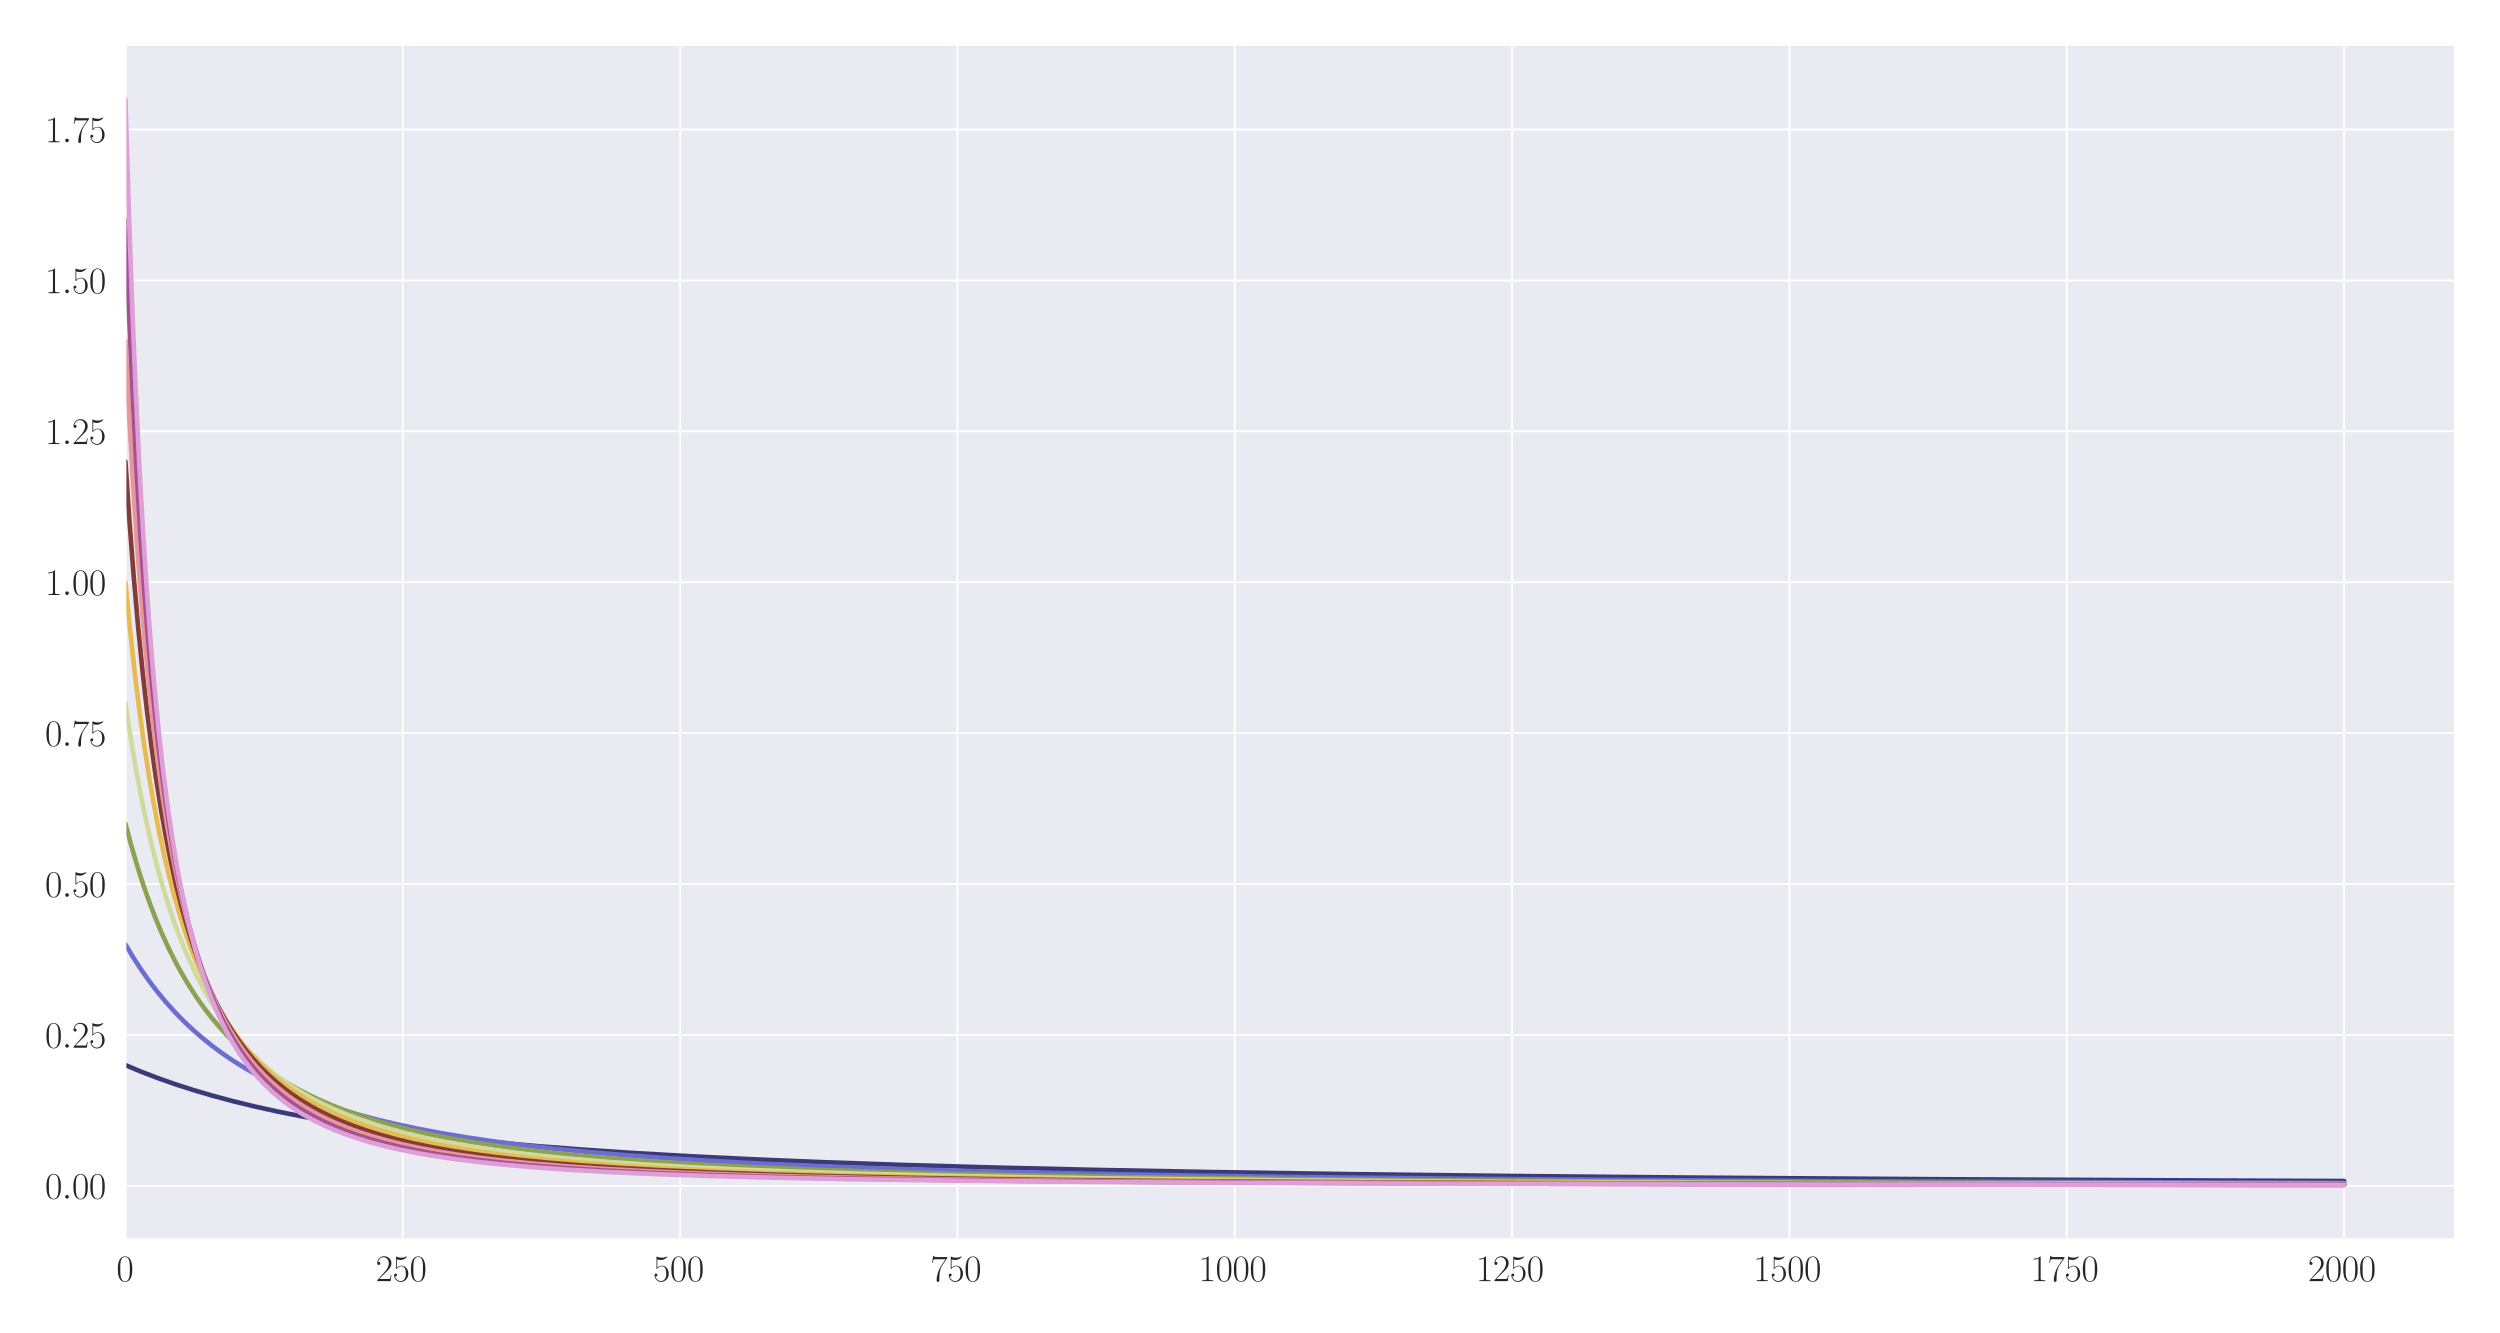 <?xml version="1.0" encoding="utf-8" standalone="no"?>
<!DOCTYPE svg PUBLIC "-//W3C//DTD SVG 1.1//EN"
  "http://www.w3.org/Graphics/SVG/1.1/DTD/svg11.dtd">
<svg xmlns:xlink="http://www.w3.org/1999/xlink" width="1080pt" height="576pt" viewBox="0 0 1080 576" xmlns="http://www.w3.org/2000/svg" version="1.1">
 <defs>
  <style type="text/css">*{stroke-linejoin: round; stroke-linecap: butt}</style>
 </defs>
 <g id="figure_1">
  <g id="patch_1">
   <path d="M 0 576 
L 1080 576 
L 1080 0 
L 0 0 
z
" style="fill: #ffffff"/>
  </g>
  <g id="axes_1">
   <g id="patch_2">
    <path d="M 54.188 535.391 
L 1060.56 535.391 
L 1060.56 19.44 
L 54.188 19.44 
z
" style="fill: #eaeaf2"/>
   </g>
   <g id="matplotlib.axis_1">
    <g id="xtick_1">
     <g id="line2d_1">
      <path d="M 54.188 535.391 
L 54.188 19.44 
" clip-path="url(#pddcc93015b)" style="fill: none; stroke: #ffffff; stroke-width: 0.8; stroke-linecap: round"/>
     </g>
     <g id="text_1">
      <!-- $\mathdefault{0}$ -->
      <g style="fill: #262626" transform="translate(50.286 553.461) scale(0.16 -0.16)">
       <defs>
        <path id="CMR17-30" d="M 2688 2025 
C 2688 2416 2682 3080 2413 3591 
C 2176 4039 1798 4198 1466 4198 
C 1158 4198 768 4058 525 3597 
C 269 3118 243 2524 243 2025 
C 243 1661 250 1106 448 619 
C 723 -39 1216 -128 1466 -128 
C 1760 -128 2208 -7 2470 600 
C 2662 1042 2688 1559 2688 2025 
z
M 1466 -26 
C 1056 -26 813 325 723 812 
C 653 1188 653 1738 653 2096 
C 653 2588 653 2997 736 3387 
C 858 3929 1216 4096 1466 4096 
C 1728 4096 2067 3923 2189 3400 
C 2272 3036 2278 2607 2278 2096 
C 2278 1680 2278 1169 2202 792 
C 2067 95 1690 -26 1466 -26 
z
" transform="scale(0.016)"/>
       </defs>
       <use xlink:href="#CMR17-30" transform="scale(0.996)"/>
      </g>
     </g>
    </g>
    <g id="xtick_2">
     <g id="line2d_2">
      <path d="M 173.994 535.391 
L 173.994 19.44 
" clip-path="url(#pddcc93015b)" style="fill: none; stroke: #ffffff; stroke-width: 0.8; stroke-linecap: round"/>
     </g>
     <g id="text_2">
      <!-- $\mathdefault{250}$ -->
      <g style="fill: #262626" transform="translate(162.288 553.461) scale(0.16 -0.16)">
       <defs>
        <path id="CMR17-32" d="M 2669 989 
L 2554 989 
C 2490 536 2438 459 2413 420 
C 2381 369 1920 369 1830 369 
L 602 369 
C 832 619 1280 1072 1824 1597 
C 2214 1967 2669 2402 2669 3035 
C 2669 3790 2067 4224 1395 4224 
C 691 4224 262 3604 262 3030 
C 262 2780 448 2748 525 2748 
C 589 2748 781 2787 781 3010 
C 781 3207 614 3264 525 3264 
C 486 3264 448 3258 422 3245 
C 544 3790 915 4058 1306 4058 
C 1862 4058 2227 3617 2227 3035 
C 2227 2479 1901 2000 1536 1584 
L 262 146 
L 262 0 
L 2515 0 
L 2669 989 
z
" transform="scale(0.016)"/>
        <path id="CMR17-35" d="M 730 3692 
C 794 3666 1056 3584 1325 3584 
C 1920 3584 2246 3911 2432 4100 
C 2432 4157 2432 4192 2394 4192 
C 2387 4192 2374 4192 2323 4163 
C 2099 4058 1837 3973 1517 3973 
C 1325 3973 1037 3999 723 4139 
C 653 4171 640 4171 634 4171 
C 602 4171 595 4164 595 4037 
L 595 2203 
C 595 2089 595 2057 659 2057 
C 691 2057 704 2070 736 2114 
C 941 2401 1222 2522 1542 2522 
C 1766 2522 2246 2382 2246 1289 
C 2246 1085 2246 715 2054 421 
C 1894 159 1645 25 1370 25 
C 947 25 518 320 403 814 
C 429 807 480 795 506 795 
C 589 795 749 840 749 1038 
C 749 1210 627 1280 506 1280 
C 358 1280 262 1190 262 1011 
C 262 454 704 -128 1382 -128 
C 2042 -128 2669 440 2669 1264 
C 2669 2030 2170 2624 1549 2624 
C 1222 2624 947 2503 730 2274 
L 730 3692 
z
" transform="scale(0.016)"/>
       </defs>
       <use xlink:href="#CMR17-32" transform="scale(0.996)"/>
       <use xlink:href="#CMR17-35" transform="translate(45.69 0) scale(0.996)"/>
       <use xlink:href="#CMR17-30" transform="translate(91.381 0) scale(0.996)"/>
      </g>
     </g>
    </g>
    <g id="xtick_3">
     <g id="line2d_3">
      <path d="M 293.8 535.391 
L 293.8 19.44 
" clip-path="url(#pddcc93015b)" style="fill: none; stroke: #ffffff; stroke-width: 0.8; stroke-linecap: round"/>
     </g>
     <g id="text_3">
      <!-- $\mathdefault{500}$ -->
      <g style="fill: #262626" transform="translate(282.094 553.461) scale(0.16 -0.16)">
       <use xlink:href="#CMR17-35" transform="scale(0.996)"/>
       <use xlink:href="#CMR17-30" transform="translate(45.69 0) scale(0.996)"/>
       <use xlink:href="#CMR17-30" transform="translate(91.381 0) scale(0.996)"/>
      </g>
     </g>
    </g>
    <g id="xtick_4">
     <g id="line2d_4">
      <path d="M 413.606 535.391 
L 413.606 19.44 
" clip-path="url(#pddcc93015b)" style="fill: none; stroke: #ffffff; stroke-width: 0.8; stroke-linecap: round"/>
     </g>
     <g id="text_4">
      <!-- $\mathdefault{750}$ -->
      <g style="fill: #262626" transform="translate(401.9 553.461) scale(0.16 -0.16)">
       <defs>
        <path id="CMR17-37" d="M 2886 3941 
L 2886 4081 
L 1382 4081 
C 634 4081 621 4165 595 4288 
L 480 4288 
L 294 3094 
L 410 3094 
C 429 3215 474 3540 550 3661 
C 589 3712 1062 3712 1171 3712 
L 2579 3712 
L 1869 2661 
C 1395 1954 1069 999 1069 165 
C 1069 89 1069 -128 1299 -128 
C 1530 -128 1530 89 1530 171 
L 1530 465 
C 1530 1508 1709 2196 2003 2636 
L 2886 3941 
z
" transform="scale(0.016)"/>
       </defs>
       <use xlink:href="#CMR17-37" transform="scale(0.996)"/>
       <use xlink:href="#CMR17-35" transform="translate(45.69 0) scale(0.996)"/>
       <use xlink:href="#CMR17-30" transform="translate(91.381 0) scale(0.996)"/>
      </g>
     </g>
    </g>
    <g id="xtick_5">
     <g id="line2d_5">
      <path d="M 533.413 535.391 
L 533.413 19.44 
" clip-path="url(#pddcc93015b)" style="fill: none; stroke: #ffffff; stroke-width: 0.8; stroke-linecap: round"/>
     </g>
     <g id="text_5">
      <!-- $\mathdefault{1000}$ -->
      <g style="fill: #262626" transform="translate(517.805 553.461) scale(0.16 -0.16)">
       <defs>
        <path id="CMR17-31" d="M 1702 4058 
C 1702 4192 1696 4192 1606 4192 
C 1357 3916 979 3827 621 3827 
C 602 3827 570 3827 563 3808 
C 557 3795 557 3782 557 3648 
C 755 3648 1088 3686 1344 3839 
L 1344 461 
C 1344 236 1331 160 781 160 
L 589 160 
L 589 0 
C 896 0 1216 0 1523 0 
C 1830 0 2150 0 2458 0 
L 2458 160 
L 2266 160 
C 1715 160 1702 230 1702 458 
L 1702 4058 
z
" transform="scale(0.016)"/>
       </defs>
       <use xlink:href="#CMR17-31" transform="scale(0.996)"/>
       <use xlink:href="#CMR17-30" transform="translate(45.69 0) scale(0.996)"/>
       <use xlink:href="#CMR17-30" transform="translate(91.381 0) scale(0.996)"/>
       <use xlink:href="#CMR17-30" transform="translate(137.071 0) scale(0.996)"/>
      </g>
     </g>
    </g>
    <g id="xtick_6">
     <g id="line2d_6">
      <path d="M 653.219 535.391 
L 653.219 19.44 
" clip-path="url(#pddcc93015b)" style="fill: none; stroke: #ffffff; stroke-width: 0.8; stroke-linecap: round"/>
     </g>
     <g id="text_6">
      <!-- $\mathdefault{1250}$ -->
      <g style="fill: #262626" transform="translate(637.611 553.461) scale(0.16 -0.16)">
       <use xlink:href="#CMR17-31" transform="scale(0.996)"/>
       <use xlink:href="#CMR17-32" transform="translate(45.69 0) scale(0.996)"/>
       <use xlink:href="#CMR17-35" transform="translate(91.381 0) scale(0.996)"/>
       <use xlink:href="#CMR17-30" transform="translate(137.071 0) scale(0.996)"/>
      </g>
     </g>
    </g>
    <g id="xtick_7">
     <g id="line2d_7">
      <path d="M 773.025 535.391 
L 773.025 19.44 
" clip-path="url(#pddcc93015b)" style="fill: none; stroke: #ffffff; stroke-width: 0.8; stroke-linecap: round"/>
     </g>
     <g id="text_7">
      <!-- $\mathdefault{1500}$ -->
      <g style="fill: #262626" transform="translate(757.417 553.461) scale(0.16 -0.16)">
       <use xlink:href="#CMR17-31" transform="scale(0.996)"/>
       <use xlink:href="#CMR17-35" transform="translate(45.69 0) scale(0.996)"/>
       <use xlink:href="#CMR17-30" transform="translate(91.381 0) scale(0.996)"/>
       <use xlink:href="#CMR17-30" transform="translate(137.071 0) scale(0.996)"/>
      </g>
     </g>
    </g>
    <g id="xtick_8">
     <g id="line2d_8">
      <path d="M 892.831 535.391 
L 892.831 19.44 
" clip-path="url(#pddcc93015b)" style="fill: none; stroke: #ffffff; stroke-width: 0.8; stroke-linecap: round"/>
     </g>
     <g id="text_8">
      <!-- $\mathdefault{1750}$ -->
      <g style="fill: #262626" transform="translate(877.223 553.461) scale(0.16 -0.16)">
       <use xlink:href="#CMR17-31" transform="scale(0.996)"/>
       <use xlink:href="#CMR17-37" transform="translate(45.69 0) scale(0.996)"/>
       <use xlink:href="#CMR17-35" transform="translate(91.381 0) scale(0.996)"/>
       <use xlink:href="#CMR17-30" transform="translate(137.071 0) scale(0.996)"/>
      </g>
     </g>
    </g>
    <g id="xtick_9">
     <g id="line2d_9">
      <path d="M 1012.638 535.391 
L 1012.638 19.44 
" clip-path="url(#pddcc93015b)" style="fill: none; stroke: #ffffff; stroke-width: 0.8; stroke-linecap: round"/>
     </g>
     <g id="text_9">
      <!-- $\mathdefault{2000}$ -->
      <g style="fill: #262626" transform="translate(997.03 553.461) scale(0.16 -0.16)">
       <use xlink:href="#CMR17-32" transform="scale(0.996)"/>
       <use xlink:href="#CMR17-30" transform="translate(45.69 0) scale(0.996)"/>
       <use xlink:href="#CMR17-30" transform="translate(91.381 0) scale(0.996)"/>
       <use xlink:href="#CMR17-30" transform="translate(137.071 0) scale(0.996)"/>
      </g>
     </g>
    </g>
   </g>
   <g id="matplotlib.axis_2">
    <g id="ytick_1">
     <g id="line2d_10">
      <path d="M 54.188 512.281 
L 1060.56 512.281 
" clip-path="url(#pddcc93015b)" style="fill: none; stroke: #ffffff; stroke-width: 0.8; stroke-linecap: round"/>
     </g>
     <g id="text_10">
      <!-- $\mathdefault{0.00}$ -->
      <g style="fill: #262626" transform="translate(19.44 517.815) scale(0.16 -0.16)">
       <defs>
        <path id="CMMI12-3a" d="M 1178 307 
C 1178 492 1024 619 870 619 
C 685 619 557 466 557 313 
C 557 128 710 0 864 0 
C 1050 0 1178 153 1178 307 
z
" transform="scale(0.016)"/>
       </defs>
       <use xlink:href="#CMR17-30" transform="scale(0.996)"/>
       <use xlink:href="#CMMI12-3a" transform="translate(45.69 0) scale(0.996)"/>
       <use xlink:href="#CMR17-30" transform="translate(72.788 0) scale(0.996)"/>
       <use xlink:href="#CMR17-30" transform="translate(118.478 0) scale(0.996)"/>
      </g>
     </g>
    </g>
    <g id="ytick_2">
     <g id="line2d_11">
      <path d="M 54.188 447.088 
L 1060.56 447.088 
" clip-path="url(#pddcc93015b)" style="fill: none; stroke: #ffffff; stroke-width: 0.8; stroke-linecap: round"/>
     </g>
     <g id="text_11">
      <!-- $\mathdefault{0.25}$ -->
      <g style="fill: #262626" transform="translate(19.44 452.623) scale(0.16 -0.16)">
       <use xlink:href="#CMR17-30" transform="scale(0.996)"/>
       <use xlink:href="#CMMI12-3a" transform="translate(45.69 0) scale(0.996)"/>
       <use xlink:href="#CMR17-32" transform="translate(72.788 0) scale(0.996)"/>
       <use xlink:href="#CMR17-35" transform="translate(118.478 0) scale(0.996)"/>
      </g>
     </g>
    </g>
    <g id="ytick_3">
     <g id="line2d_12">
      <path d="M 54.188 381.895 
L 1060.56 381.895 
" clip-path="url(#pddcc93015b)" style="fill: none; stroke: #ffffff; stroke-width: 0.8; stroke-linecap: round"/>
     </g>
     <g id="text_12">
      <!-- $\mathdefault{0.50}$ -->
      <g style="fill: #262626" transform="translate(19.44 387.43) scale(0.16 -0.16)">
       <use xlink:href="#CMR17-30" transform="scale(0.996)"/>
       <use xlink:href="#CMMI12-3a" transform="translate(45.69 0) scale(0.996)"/>
       <use xlink:href="#CMR17-35" transform="translate(72.788 0) scale(0.996)"/>
       <use xlink:href="#CMR17-30" transform="translate(118.478 0) scale(0.996)"/>
      </g>
     </g>
    </g>
    <g id="ytick_4">
     <g id="line2d_13">
      <path d="M 54.188 316.702 
L 1060.56 316.702 
" clip-path="url(#pddcc93015b)" style="fill: none; stroke: #ffffff; stroke-width: 0.8; stroke-linecap: round"/>
     </g>
     <g id="text_13">
      <!-- $\mathdefault{0.75}$ -->
      <g style="fill: #262626" transform="translate(19.44 322.237) scale(0.16 -0.16)">
       <use xlink:href="#CMR17-30" transform="scale(0.996)"/>
       <use xlink:href="#CMMI12-3a" transform="translate(45.69 0) scale(0.996)"/>
       <use xlink:href="#CMR17-37" transform="translate(72.788 0) scale(0.996)"/>
       <use xlink:href="#CMR17-35" transform="translate(118.478 0) scale(0.996)"/>
      </g>
     </g>
    </g>
    <g id="ytick_5">
     <g id="line2d_14">
      <path d="M 54.188 251.509 
L 1060.56 251.509 
" clip-path="url(#pddcc93015b)" style="fill: none; stroke: #ffffff; stroke-width: 0.8; stroke-linecap: round"/>
     </g>
     <g id="text_14">
      <!-- $\mathdefault{1.00}$ -->
      <g style="fill: #262626" transform="translate(19.44 257.044) scale(0.16 -0.16)">
       <use xlink:href="#CMR17-31" transform="scale(0.996)"/>
       <use xlink:href="#CMMI12-3a" transform="translate(45.69 0) scale(0.996)"/>
       <use xlink:href="#CMR17-30" transform="translate(72.788 0) scale(0.996)"/>
       <use xlink:href="#CMR17-30" transform="translate(118.478 0) scale(0.996)"/>
      </g>
     </g>
    </g>
    <g id="ytick_6">
     <g id="line2d_15">
      <path d="M 54.188 186.317 
L 1060.56 186.317 
" clip-path="url(#pddcc93015b)" style="fill: none; stroke: #ffffff; stroke-width: 0.8; stroke-linecap: round"/>
     </g>
     <g id="text_15">
      <!-- $\mathdefault{1.25}$ -->
      <g style="fill: #262626" transform="translate(19.44 191.851) scale(0.16 -0.16)">
       <use xlink:href="#CMR17-31" transform="scale(0.996)"/>
       <use xlink:href="#CMMI12-3a" transform="translate(45.69 0) scale(0.996)"/>
       <use xlink:href="#CMR17-32" transform="translate(72.788 0) scale(0.996)"/>
       <use xlink:href="#CMR17-35" transform="translate(118.478 0) scale(0.996)"/>
      </g>
     </g>
    </g>
    <g id="ytick_7">
     <g id="line2d_16">
      <path d="M 54.188 121.124 
L 1060.56 121.124 
" clip-path="url(#pddcc93015b)" style="fill: none; stroke: #ffffff; stroke-width: 0.8; stroke-linecap: round"/>
     </g>
     <g id="text_16">
      <!-- $\mathdefault{1.50}$ -->
      <g style="fill: #262626" transform="translate(19.44 126.658) scale(0.16 -0.16)">
       <use xlink:href="#CMR17-31" transform="scale(0.996)"/>
       <use xlink:href="#CMMI12-3a" transform="translate(45.69 0) scale(0.996)"/>
       <use xlink:href="#CMR17-35" transform="translate(72.788 0) scale(0.996)"/>
       <use xlink:href="#CMR17-30" transform="translate(118.478 0) scale(0.996)"/>
      </g>
     </g>
    </g>
    <g id="ytick_8">
     <g id="line2d_17">
      <path d="M 54.188 55.931 
L 1060.56 55.931 
" clip-path="url(#pddcc93015b)" style="fill: none; stroke: #ffffff; stroke-width: 0.8; stroke-linecap: round"/>
     </g>
     <g id="text_17">
      <!-- $\mathdefault{1.75}$ -->
      <g style="fill: #262626" transform="translate(19.44 61.466) scale(0.16 -0.16)">
       <use xlink:href="#CMR17-31" transform="scale(0.996)"/>
       <use xlink:href="#CMMI12-3a" transform="translate(45.69 0) scale(0.996)"/>
       <use xlink:href="#CMR17-37" transform="translate(72.788 0) scale(0.996)"/>
       <use xlink:href="#CMR17-35" transform="translate(118.478 0) scale(0.996)"/>
      </g>
     </g>
    </g>
   </g>
   <g id="line2d_18">
    <path d="M 54.188 460.126 
L 60.897 462.933 
L 68.085 465.695 
L 75.513 468.313 
L 83.42 470.864 
L 91.807 473.335 
L 100.672 475.714 
L 110.017 477.993 
L 120.081 480.216 
L 130.864 482.367 
L 142.365 484.431 
L 154.585 486.398 
L 167.764 488.295 
L 182.141 490.136 
L 197.715 491.9 
L 214.488 493.575 
L 232.938 495.189 
L 253.066 496.722 
L 275.11 498.177 
L 299.551 499.563 
L 326.627 500.872 
L 357.058 502.117 
L 391.083 503.281 
L 429.66 504.375 
L 473.749 505.397 
L 524.547 506.347 
L 583.731 507.225 
L 653.458 508.03 
L 736.844 508.764 
L 838.2 509.426 
L 963.996 510.016 
L 1012.638 510.196 
L 1012.638 510.196 
" clip-path="url(#pddcc93015b)" style="fill: none; stroke: #393b79; stroke-width: 2; stroke-linecap: round"/>
   </g>
   <g id="line2d_19">
    <path d="M 54.188 407.972 
L 57.542 413.593 
L 60.897 418.771 
L 64.251 423.551 
L 67.845 428.277 
L 71.44 432.635 
L 75.273 436.92 
L 79.107 440.868 
L 83.181 444.731 
L 87.254 448.29 
L 91.567 451.759 
L 96.12 455.123 
L 100.672 458.215 
L 105.465 461.205 
L 110.496 464.086 
L 115.768 466.85 
L 121.279 469.492 
L 127.269 472.111 
L 133.499 474.588 
L 140.208 477.007 
L 147.157 479.275 
L 154.585 481.465 
L 162.492 483.566 
L 171.118 485.621 
L 180.224 487.56 
L 190.048 489.424 
L 200.83 491.237 
L 212.332 492.943 
L 225.031 494.596 
L 238.689 496.148 
L 253.785 497.637 
L 270.558 499.062 
L 289.008 500.402 
L 309.614 501.67 
L 332.617 502.86 
L 358.735 503.984 
L 388.447 505.034 
L 422.472 506.009 
L 462.008 506.913 
L 508.493 507.747 
L 563.604 508.506 
L 630.216 509.194 
L 712.403 509.811 
L 815.916 510.357 
L 950.338 510.832 
L 1012.638 510.995 
L 1012.638 510.995 
" clip-path="url(#pddcc93015b)" style="fill: none; stroke: #6b6ecf; stroke-width: 2; stroke-linecap: round"/>
   </g>
   <g id="line2d_20">
    <path d="M 54.188 355.818 
L 56.823 365.697 
L 59.459 374.667 
L 62.095 382.838 
L 64.73 390.301 
L 67.366 397.136 
L 70.242 403.956 
L 73.117 410.188 
L 75.992 415.896 
L 78.868 421.137 
L 81.983 426.347 
L 85.098 431.122 
L 88.212 435.51 
L 91.567 439.848 
L 94.922 443.829 
L 98.516 447.74 
L 102.11 451.324 
L 105.944 454.828 
L 109.778 458.038 
L 113.851 461.163 
L 118.164 464.185 
L 122.717 467.094 
L 127.509 469.879 
L 132.541 472.535 
L 137.812 475.058 
L 143.323 477.448 
L 149.074 479.703 
L 155.304 481.908 
L 162.013 484.041 
L 169.202 486.087 
L 176.869 488.033 
L 185.016 489.872 
L 193.882 491.645 
L 203.466 493.335 
L 214.009 494.965 
L 225.51 496.514 
L 238.21 497.994 
L 252.107 499.388 
L 267.682 500.72 
L 284.934 501.968 
L 304.343 503.145 
L 326.387 504.253 
L 351.547 505.287 
L 380.3 506.242 
L 413.846 507.128 
L 453.382 507.943 
L 500.586 508.686 
L 557.853 509.357 
L 628.778 509.956 
L 718.873 510.484 
L 836.762 510.941 
L 997.302 511.329 
L 1012.638 511.356 
L 1012.638 511.356 
" clip-path="url(#pddcc93015b)" style="fill: none; stroke: #8ca252; stroke-width: 2; stroke-linecap: round"/>
   </g>
   <g id="line2d_21">
    <path d="M 54.188 303.664 
L 56.344 317.99 
L 58.501 330.888 
L 60.657 342.541 
L 63.053 354.216 
L 65.449 364.725 
L 67.845 374.218 
L 70.242 382.823 
L 72.638 390.646 
L 75.273 398.458 
L 77.909 405.541 
L 80.545 411.981 
L 83.181 417.855 
L 85.816 423.227 
L 88.692 428.581 
L 91.567 433.465 
L 94.442 437.933 
L 97.557 442.357 
L 100.672 446.398 
L 104.027 450.369 
L 107.381 453.992 
L 110.976 457.531 
L 114.57 460.757 
L 118.404 463.893 
L 122.237 466.752 
L 126.311 469.519 
L 130.624 472.183 
L 135.177 474.734 
L 139.969 477.164 
L 145.001 479.47 
L 150.512 481.744 
L 156.262 483.874 
L 162.492 485.939 
L 169.202 487.921 
L 176.39 489.806 
L 184.057 491.585 
L 192.444 493.299 
L 201.549 494.93 
L 211.613 496.499 
L 222.635 497.985 
L 234.616 499.374 
L 248.034 500.702 
L 262.89 501.947 
L 279.663 503.125 
L 298.592 504.228 
L 320.157 505.258 
L 345.077 506.219 
L 374.07 507.109 
L 408.095 507.924 
L 448.829 508.669 
L 498.189 509.341 
L 559.291 509.942 
L 636.685 510.471 
L 738.042 510.931 
L 875.819 511.319 
L 1012.638 511.56 
L 1012.638 511.56 
" clip-path="url(#pddcc93015b)" style="fill: none; stroke: #cedb9c; stroke-width: 2; stroke-linecap: round"/>
   </g>
   <g id="line2d_22">
    <path d="M 54.188 251.509 
L 56.104 271.321 
L 58.021 288.952 
L 59.938 304.714 
L 62.095 320.526 
L 64.251 334.594 
L 66.408 347.167 
L 68.564 358.448 
L 70.721 368.61 
L 72.877 377.795 
L 75.273 387.003 
L 77.67 395.295 
L 80.066 402.789 
L 82.462 409.585 
L 84.858 415.766 
L 87.494 421.941 
L 90.129 427.541 
L 92.765 432.635 
L 95.64 437.685 
L 98.516 442.269 
L 101.391 446.442 
L 104.506 450.556 
L 107.621 454.295 
L 110.736 457.704 
L 114.091 461.049 
L 117.685 464.303 
L 121.279 467.256 
L 125.113 470.115 
L 129.186 472.864 
L 133.499 475.491 
L 138.052 477.989 
L 142.844 480.353 
L 147.876 482.581 
L 153.147 484.674 
L 158.898 486.714 
L 165.128 488.68 
L 171.837 490.553 
L 179.026 492.322 
L 186.693 493.981 
L 195.08 495.57 
L 204.425 497.108 
L 214.728 498.569 
L 225.99 499.938 
L 238.45 501.226 
L 252.587 502.457 
L 268.401 503.606 
L 286.372 504.682 
L 306.979 505.687 
L 330.7 506.615 
L 358.495 507.473 
L 391.322 508.257 
L 430.858 508.971 
L 479.26 509.613 
L 539.642 510.182 
L 617.277 510.681 
L 720.55 511.11 
L 864.078 511.469 
L 1012.638 511.691 
L 1012.638 511.691 
" clip-path="url(#pddcc93015b)" style="fill: none; stroke: #e7ba52; stroke-width: 2; stroke-linecap: round"/>
   </g>
   <g id="line2d_23">
    <path d="M 54.188 199.355 
L 55.865 224.28 
L 57.782 249.276 
L 59.699 271.147 
L 61.615 290.392 
L 63.532 307.417 
L 65.449 322.551 
L 67.366 336.064 
L 69.523 349.607 
L 71.679 361.644 
L 73.836 372.39 
L 75.992 382.023 
L 78.149 390.694 
L 80.305 398.525 
L 82.701 406.369 
L 85.098 413.427 
L 87.494 419.802 
L 89.89 425.579 
L 92.526 431.328 
L 95.161 436.524 
L 97.797 441.234 
L 100.433 445.517 
L 103.308 449.763 
L 106.183 453.615 
L 109.298 457.399 
L 112.413 460.828 
L 115.768 464.174 
L 119.122 467.203 
L 122.717 470.141 
L 126.311 472.8 
L 130.145 475.369 
L 134.218 477.832 
L 138.531 480.181 
L 143.084 482.409 
L 147.876 484.512 
L 153.147 486.578 
L 158.659 488.501 
L 164.649 490.357 
L 171.118 492.126 
L 178.067 493.798 
L 185.735 495.413 
L 194.121 496.948 
L 203.226 498.388 
L 213.29 499.756 
L 224.552 501.06 
L 237.251 502.3 
L 251.389 503.454 
L 267.443 504.536 
L 285.893 505.551 
L 307.218 506.494 
L 331.898 507.358 
L 361.131 508.152 
L 396.115 508.873 
L 439.005 509.525 
L 492.439 510.106 
L 560.728 510.615 
L 651.062 511.054 
L 775.661 511.422 
L 957.766 511.721 
L 1012.638 511.781 
L 1012.638 511.781 
" clip-path="url(#pddcc93015b)" style="fill: none; stroke: #843c39; stroke-width: 2; stroke-linecap: round"/>
   </g>
   <g id="line2d_24">
    <path d="M 54.188 147.201 
L 55.865 180.833 
L 57.542 210.01 
L 59.219 235.487 
L 60.897 257.865 
L 62.574 277.628 
L 64.491 297.513 
L 66.408 314.968 
L 68.325 330.374 
L 70.242 344.039 
L 72.158 356.217 
L 74.075 367.117 
L 76.232 378.065 
L 78.388 387.818 
L 80.545 396.543 
L 82.701 404.38 
L 84.858 411.446 
L 87.254 418.511 
L 89.65 424.858 
L 92.046 430.58 
L 94.442 435.758 
L 97.078 440.904 
L 99.714 445.547 
L 102.35 449.751 
L 105.225 453.898 
L 108.1 457.646 
L 110.976 461.044 
L 114.091 464.379 
L 117.206 467.398 
L 120.56 470.341 
L 124.154 473.183 
L 127.749 475.746 
L 131.582 478.211 
L 135.656 480.566 
L 139.969 482.803 
L 144.521 484.917 
L 149.553 486.999 
L 154.825 488.935 
L 160.575 490.803 
L 166.805 492.585 
L 173.515 494.267 
L 180.703 495.84 
L 188.61 497.344 
L 197.476 498.797 
L 207.3 500.172 
L 218.082 501.452 
L 230.303 502.672 
L 243.961 503.807 
L 259.535 504.871 
L 277.267 505.856 
L 297.873 506.772 
L 322.074 507.618 
L 350.828 508.392 
L 385.332 509.091 
L 427.743 509.719 
L 480.937 510.276 
L 549.706 510.762 
L 641.717 511.178 
L 770.868 511.524 
L 963.996 511.802 
L 1012.638 511.848 
L 1012.638 511.848 
" clip-path="url(#pddcc93015b)" style="fill: none; stroke: #e7969c; stroke-width: 2; stroke-linecap: round"/>
   </g>
   <g id="line2d_25">
    <path d="M 54.188 95.047 
L 55.625 132.806 
L 57.302 170.7 
L 58.98 203.172 
L 60.657 231.212 
L 62.334 255.591 
L 64.012 276.923 
L 65.689 295.694 
L 67.606 314.516 
L 69.523 330.982 
L 71.44 345.468 
L 73.357 358.282 
L 75.273 369.671 
L 77.19 379.839 
L 79.347 390.027 
L 81.503 399.082 
L 83.66 407.165 
L 85.816 414.41 
L 87.973 420.93 
L 90.369 427.438 
L 92.765 433.272 
L 95.161 438.525 
L 97.557 443.269 
L 100.193 447.977 
L 102.829 452.219 
L 105.465 456.054 
L 108.34 459.832 
L 111.215 463.242 
L 114.33 466.573 
L 117.445 469.576 
L 120.8 472.489 
L 124.154 475.115 
L 127.749 477.649 
L 131.582 480.076 
L 135.656 482.386 
L 139.969 484.57 
L 144.521 486.626 
L 149.314 488.552 
L 154.585 490.43 
L 160.336 492.235 
L 166.566 493.949 
L 173.275 495.56 
L 180.703 497.108 
L 188.85 498.57 
L 197.715 499.934 
L 207.54 501.22 
L 218.562 502.437 
L 231.022 503.586 
L 245.159 504.661 
L 261.452 505.671 
L 280.142 506.599 
L 301.947 507.455 
L 327.825 508.242 
L 358.975 508.957 
L 397.073 509.601 
L 444.516 510.171 
L 505.617 510.672 
L 586.606 511.102 
L 699.224 511.462 
L 865.276 511.753 
L 1012.638 511.898 
L 1012.638 511.898 
" clip-path="url(#pddcc93015b)" style="fill: none; stroke: #a55194; stroke-width: 2; stroke-linecap: round"/>
   </g>
   <g id="line2d_26">
    <path d="M 54.188 42.892 
L 55.625 90.336 
L 57.063 130.909 
L 58.501 165.879 
L 60.178 200.903 
L 61.855 230.856 
L 63.532 256.673 
L 65.21 279.084 
L 66.887 298.663 
L 68.564 315.87 
L 70.481 333.101 
L 72.398 348.154 
L 74.315 361.382 
L 76.232 373.07 
L 78.149 383.448 
L 80.066 392.704 
L 82.222 401.972 
L 84.379 410.2 
L 86.535 417.539 
L 88.692 424.113 
L 90.848 430.024 
L 93.244 435.92 
L 95.64 441.202 
L 98.037 445.955 
L 100.433 450.245 
L 103.068 454.5 
L 105.704 458.331 
L 108.34 461.793 
L 111.215 465.202 
L 114.091 468.277 
L 117.206 471.279 
L 120.321 473.985 
L 123.675 476.609 
L 127.269 479.131 
L 131.103 481.538 
L 135.177 483.818 
L 139.49 485.967 
L 144.042 487.981 
L 148.834 489.86 
L 154.106 491.687 
L 159.857 493.436 
L 166.087 495.09 
L 172.796 496.639 
L 180.224 498.122 
L 188.371 499.517 
L 197.476 500.846 
L 207.54 502.087 
L 218.801 503.25 
L 231.74 504.357 
L 246.357 505.378 
L 263.369 506.337 
L 283.017 507.214 
L 306.26 508.023 
L 334.055 508.759 
L 367.84 509.423 
L 409.772 510.014 
L 463.206 510.536 
L 533.413 510.986 
L 629.497 511.366 
L 768.472 511.676 
L 985.801 511.919 
L 1012.638 511.939 
L 1012.638 511.939 
" clip-path="url(#pddcc93015b)" style="fill: none; stroke: #de9ed6; stroke-width: 2; stroke-linecap: round"/>
   </g>
   <g id="patch_3">
    <path d="M 54.188 535.391 
L 54.188 19.44 
" style="fill: none; stroke: #ffffff; stroke-width: 0.8; stroke-linejoin: miter; stroke-linecap: square"/>
   </g>
   <g id="patch_4">
    <path d="M 1060.56 535.391 
L 1060.56 19.44 
" style="fill: none; stroke: #ffffff; stroke-width: 0.8; stroke-linejoin: miter; stroke-linecap: square"/>
   </g>
   <g id="patch_5">
    <path d="M 54.188 535.391 
L 1060.56 535.391 
" style="fill: none; stroke: #ffffff; stroke-width: 0.8; stroke-linejoin: miter; stroke-linecap: square"/>
   </g>
   <g id="patch_6">
    <path d="M 54.188 19.44 
L 1060.56 19.44 
" style="fill: none; stroke: #ffffff; stroke-width: 0.8; stroke-linejoin: miter; stroke-linecap: square"/>
   </g>
  </g>
 </g>
 <defs>
  <clipPath id="pddcc93015b">
   <rect x="54.188" y="19.44" width="1006.372" height="515.951"/>
  </clipPath>
 </defs>
</svg>
